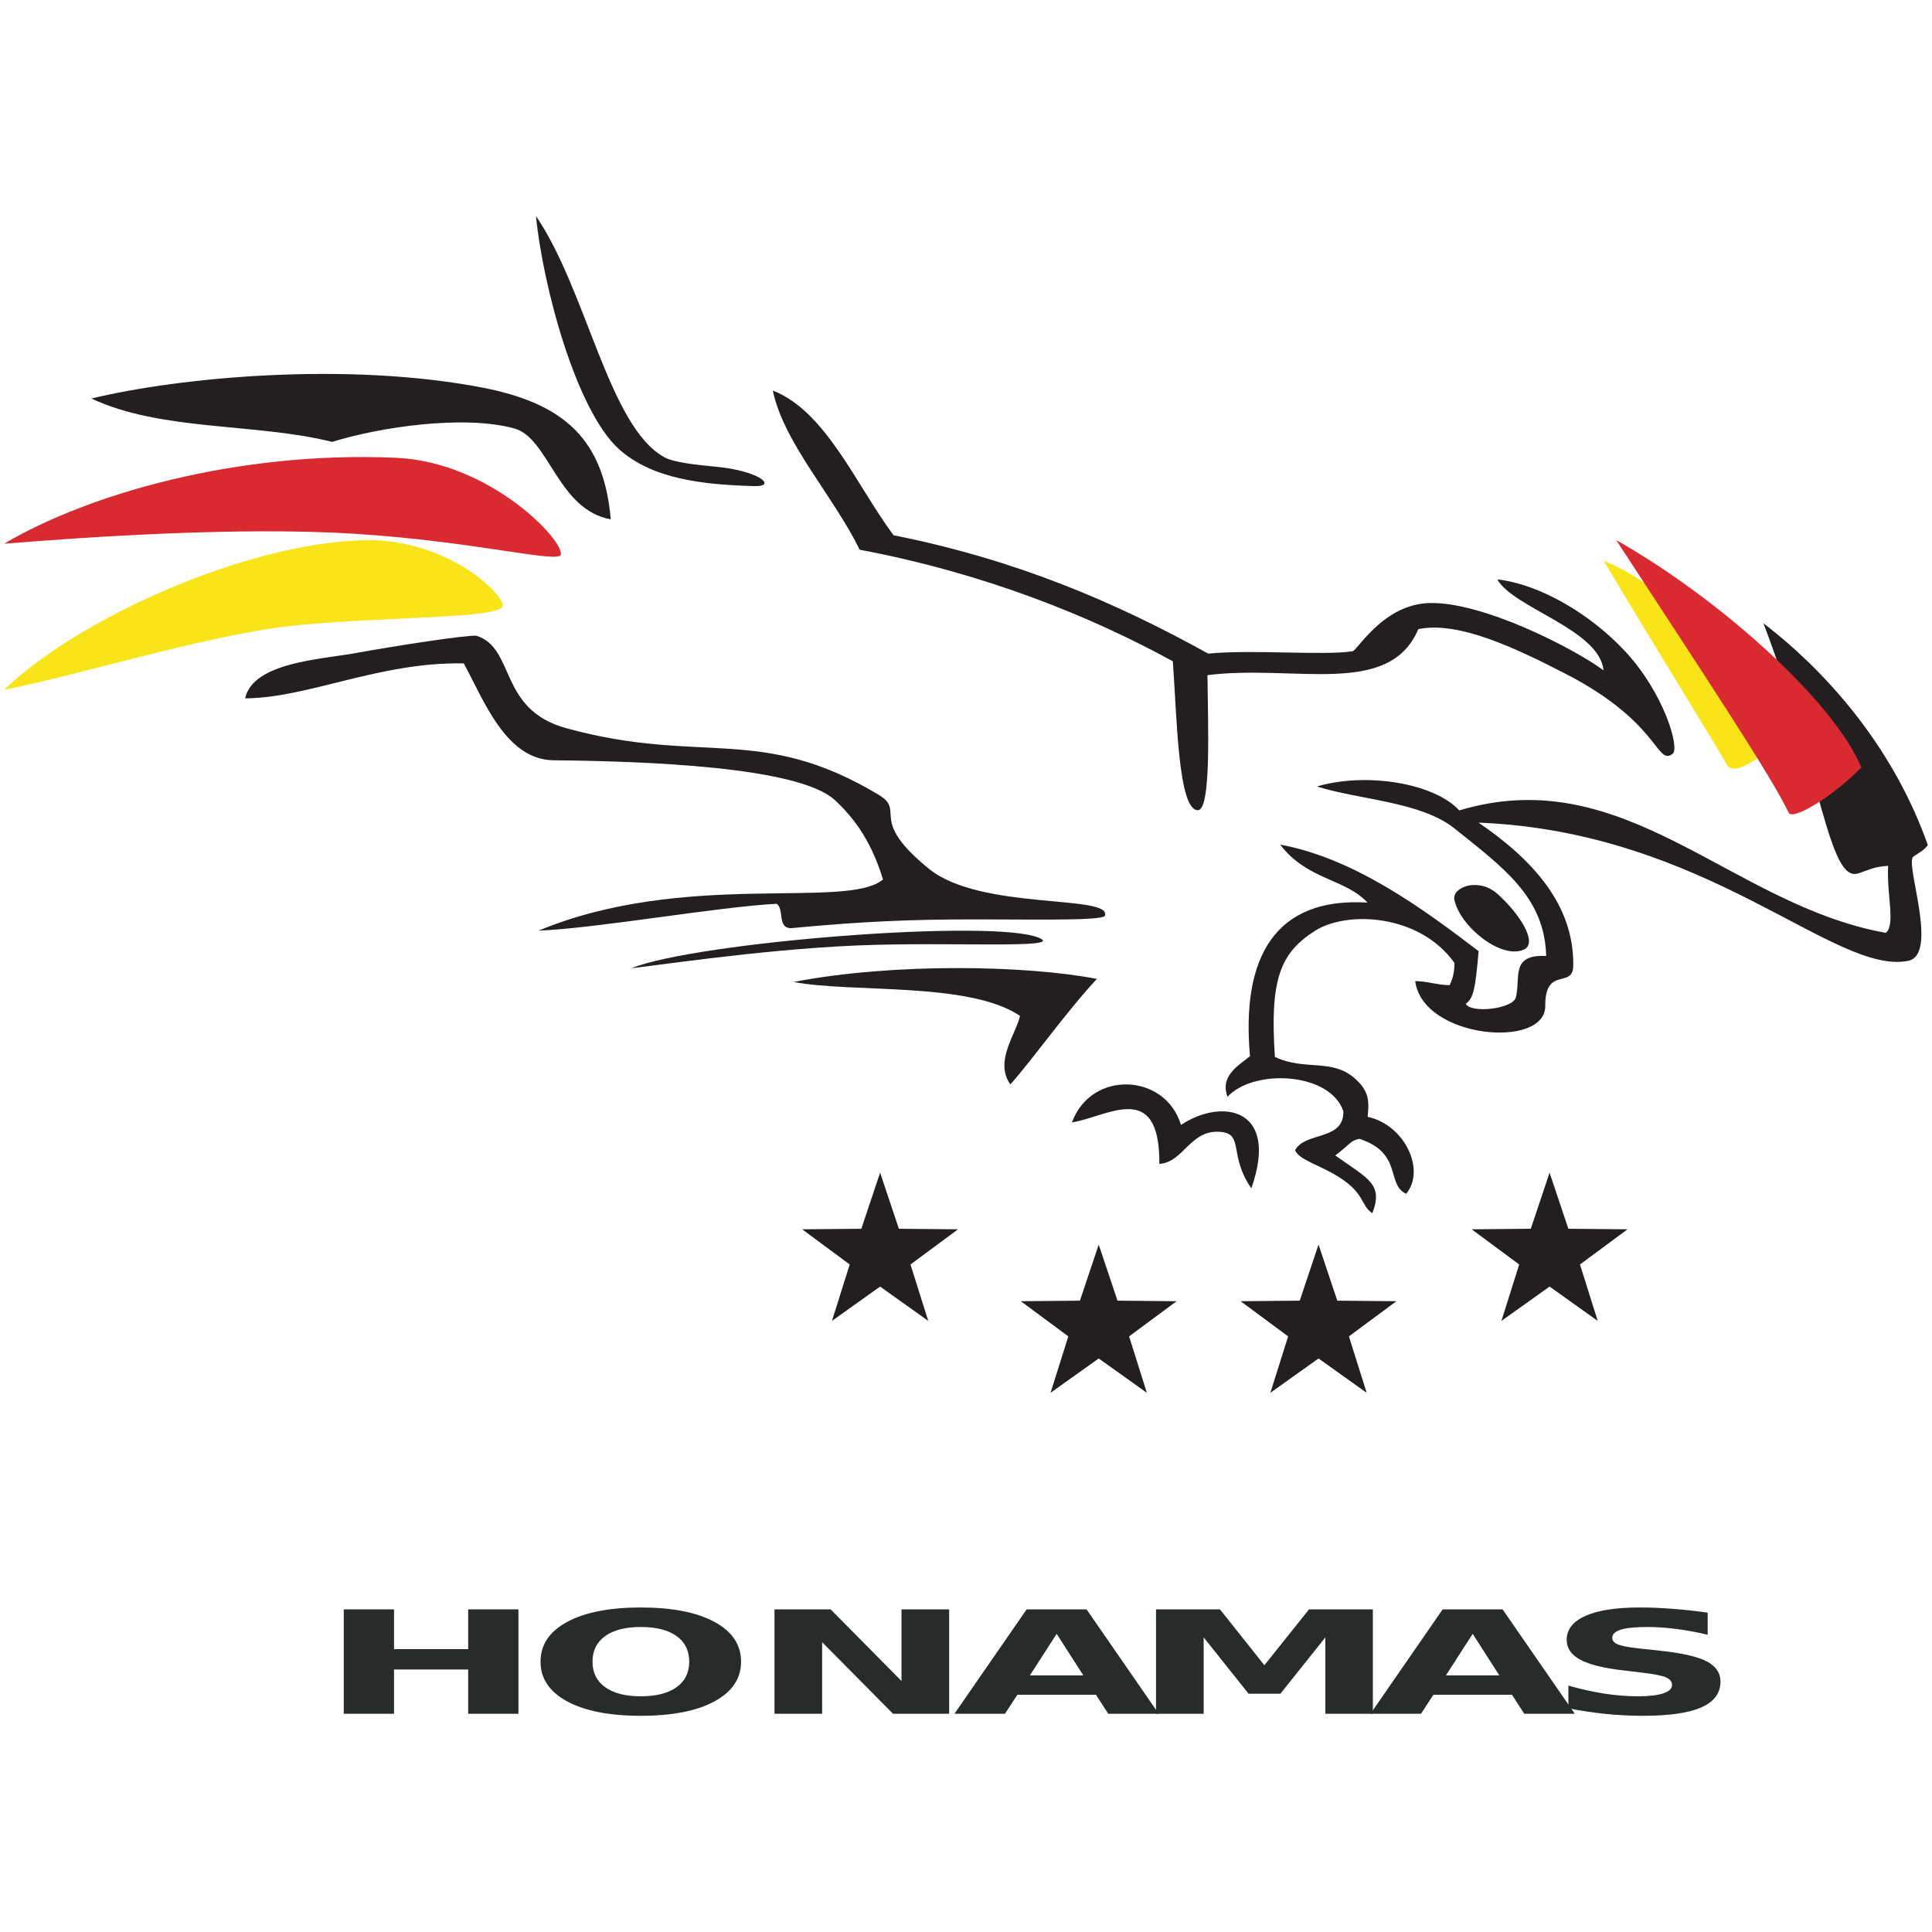 <?xml version="1.0" encoding="UTF-8" standalone="no"?>
<!DOCTYPE svg PUBLIC "-//W3C//DTD SVG 1.1//EN" "http://www.w3.org/Graphics/SVG/1.1/DTD/svg11.dtd">
<svg width="465px" height="465px" viewBox="0 0 465 465" version="1.1" xmlns="http://www.w3.org/2000/svg" xmlns:xlink="http://www.w3.org/1999/xlink">
    <g id="Symbols" stroke="none" stroke-width="1" fill="none" fill-rule="evenodd">
        <g id="Artboard">
            <rect id="Whitespace" x="0" y="0" width="465" height="465"></rect>
            <g id="Stars" transform="translate(292.393, 308.736) scale(-1, 1) rotate(-180) translate(-292.393, -308.736) translate(193.077, 282.251)" fill="#231F20" fill-rule="nonzero">
                <polyline id="star1" points="18.751 52.971 23.272 39.476 37.501 39.348 26.061 30.88 30.34 17.304 18.751 25.564 7.16 17.304 11.436 30.88 -5.68434189e-14 39.348 14.228 39.476 18.751 52.971"></polyline>
                <polyline id="star2" points="71.364 35.668 75.883 22.172 90.112 22.043 78.676 13.576 82.951 0 71.364 8.26 59.775 0 64.049 13.576 52.613 22.043 66.843 22.172 71.364 35.668"></polyline>
                <polyline id="star3" points="124.272 35.668 128.788 22.172 143.019 22.043 131.584 13.576 135.856 0 124.272 8.26 112.679 0 116.959 13.576 105.517 22.043 119.748 22.172 124.272 35.668"></polyline>
                <polyline id="star4" points="179.881 52.971 184.401 39.479 198.632 39.348 187.196 30.88 191.468 17.304 179.881 25.566 168.291 17.304 172.569 30.88 161.129 39.348 175.36 39.479 179.881 52.971"></polyline>
            </g>
            <g id="Eagle" transform="translate(232.5, 172) scale(1, -1) translate(-232.5, -172) translate(1, 52)" fill-rule="nonzero">
                <path d="M119.937,146.007 C118.226,142.942 89.461,143.668 68.397,141.281 C48.278,139 15.615,128.888 0,126 C17.917,143.205 57.687,161.017 85.951,161.974 C107.256,162.696 121.055,148.019 119.937,146.007" id="yellow" fill="#F9E419"></path>
                <path d="M133.962,158.478 C133.332,156.376 112.74,161.779 84.132,163.544 C56.627,165.242 20.455,162.806 0,161.135 C19.955,172.954 55.848,183.509 94.297,181.822 C117.063,180.821 134.936,161.734 133.962,158.478" id="red" fill="#D92A32"></path>
                <path d="M146,167 C133.182,169.319 131.125,186.602 122.763,188.889 C110.663,192.202 90.434,189.229 78.935,185.641 C60.709,190.235 37.821,188.162 21,196.084 C42.501,201.273 82.598,204.966 115.029,198.725 C135.046,194.871 144.354,186.046 146,167" id="black" fill="#231F20"></path>
                <path d="M128,240 C140.268,221.991 145.528,189.223 158.949,181.925 C161.216,180.691 166.846,180.074 171.148,179.683 C181.761,178.72 186.164,174.851 180.547,175.004 C168.432,175.336 156.038,176.625 147.968,183.909 C137.701,193.179 129.669,223.025 128,240" id="leftwing" fill="#231F20"></path>
                <path d="M185,198 C197.734,193.056 204.992,175.405 214.059,163.173 C243.453,157.308 267.107,147.24 289.803,134.687 C300.531,135.728 317.602,134.172 324.506,135.252 C325.76,135.45 331.892,146.62 343.152,146.863 C355.933,147.136 377.604,136.053 384.943,130.666 C383.956,140.52 363.252,145.651 359.377,152.547 C369.534,151.406 381.74,144.269 390.131,135.253 C399.546,125.144 403.329,111.916 401.59,110.586 C397.639,107.565 398.608,118.084 375.843,129.813 C363.551,136.147 349.978,142.56 340.366,140.575 C333.344,124.006 310.552,132.148 289.614,129.504 C289.715,117.795 290.599,97 287.29,97 C282.488,97 282.237,120.239 281.278,132.833 C261.718,143.583 236.116,154 205.922,159.691 C199.399,172.923 187.684,185.318 185,198" id="back" fill="#231F20"></path>
                <path d="M423.422,142 C440.312,128.991 455.183,110.713 463,88.596 C461.907,87.132 460.61,86.659 459.489,85.795 C457.43,84.213 465.731,62.227 458.272,60.743 C440.489,57.209 410.05,91.819 354.864,94.007 C367.933,85.065 377.917,74.17 377.653,59.466 C377.552,54.012 370.838,59.518 370.917,49.864 C371.001,39.446 341.429,42 339.614,55.867 C342.314,55.867 345.184,54.889 347.901,54.889 C348.691,56.507 349.061,58.058 349.061,60.248 C340.595,72.116 323.093,72.84 315.471,67.952 C307.178,62.637 304.576,56.415 305.847,37.621 C313.144,34.159 319.643,37.407 325.233,32.306 C328.532,29.301 328.54,27.036 328.177,23.204 C337.254,21.196 342.157,10.246 337.428,4.668 C332.534,7.005 336.709,14.444 326.18,17.91 C323.944,17.445 324.084,16.681 320.371,13.896 C328.357,8.241 331.99,7.005 329.294,0 C326.272,1.945 327.813,5.138 319.659,9.643 C315.529,11.924 311.602,13.03 310.705,15.181 C313.206,19.692 322.469,17.386 322.323,24.525 C319.204,33.94 300.815,34.875 294.44,28.028 C292.598,33.056 296.953,35.43 299.856,37.801 C297.68,61.799 306.027,76.126 328.133,74.759 C322.717,80.598 313.654,80.138 307.119,88.715 C324.909,85.431 341.203,73.489 354.87,63.08 C354.116,53.9 353.592,51.671 351.779,50.393 C353.068,48.059 362.851,49.119 363.816,51.848 C365.08,56.594 362.396,62.346 371.137,61.912 C370.779,76.066 360.848,83.173 349.061,92.611 C341.007,99.058 326.483,99.424 315.953,102.709 C328.009,106.24 344.282,103.444 350.222,96.948 C390.263,108.971 415.496,74.17 452.905,67.474 C455.254,69.493 453.073,76.671 453.436,83.606 C449.908,83.422 448.785,82.577 446.207,81.777 C439.156,79.59 437.342,105.382 423.422,142" id="rightwing" fill="#231F20"></path>
                <path d="M113.693,138.982 C123.126,135.961 118.872,121.23 135.309,116.726 C167.9,107.793 181.972,117.811 210.479,100.708 C217.15,96.702 207.689,94.962 222.609,82.868 C235.023,72.803 266.52,76.759 264.943,71.627 C264.506,70.207 244.552,70.824 227.948,70.696 C212.4,70.574 200.682,69.661 189.4,68.607 C185.974,68.607 187.844,73.297 185.907,74.472 C171.862,73.752 142.763,68.588 128.598,68 C163.779,82.624 202.836,72.971 211.525,80.336 C208.411,90.483 203.913,95.686 200.009,99.364 C191.3,107.561 153.863,108.786 132.238,109.015 C120.717,109.137 115.452,123.509 110.62,132.336 C90.266,132.717 73.14,123.981 58,123.919 C59.896,132.595 76.288,133.293 84.69,134.833 C93.756,136.489 111.494,139.247 113.693,138.982" id="path34" fill="#231F20"></path>
                <path d="M365.718,63.423 C360.262,61.077 350.445,68.963 349.034,75.446 C348.476,78.568 354.894,80.861 359.374,76.883 C364.639,72.212 369.35,64.988 365.718,63.423" id="eye" fill="#231F20"></path>
                <path d="M283.242,21.239 C292.915,27.718 307.065,25.56 300.175,6 C294.73,13.797 298.359,18.96 292.993,19.554 C285.463,20.39 283.968,12.238 278.04,11.878 C278.163,32.399 265.462,23.158 257,21.859 C261.645,34.558 279.5,33.722 283.242,21.239" id="path26" fill="#231F20"></path>
                <path d="M263,56.394 C255.483,48.297 247.844,37.381 242.171,31 C238.27,36.565 243.481,42.981 244.5,47.498 C232.199,55.779 204.145,52.961 190,55.657 C214.232,60.316 246.12,59.667 263,56.394" id="path28" fill="#231F20"></path>
                <path d="M249.094,66.27 C255.391,63.545 227.594,65.392 205.132,64.436 C181.03,63.413 153.542,59.081 151,59 C166.95,65.288 238.243,70.965 249.094,66.27" id="path30" fill="#231F20"></path>
                <path d="M414.605,107.963 C410.928,114.525 399.341,132.857 385,157 C400.996,150.773 423.841,127.785 429,115.584 C423.975,110.434 416.444,104.68 414.605,107.963" id="yellow" fill="#F9E419"></path>
                <path d="M429.519,96.372 C425.151,105.491 409.306,129.36 388,162 C412.219,148.323 440.078,123.705 447,107.292 C440.263,100.36 430.447,94.435 429.519,96.372" id="red" fill="#D92A32"></path>
            </g>
            <g id="Honamas" transform="translate(82.737, 386.894)" fill="#272C2A" fill-rule="nonzero">
                <polygon id="H" points="1.18423786e-14 0.454 12.097 0.454 12.097 10.031 29.944 10.031 29.944 0.454 42.042 0.454 42.042 25.582 29.944 25.582 29.944 14.929 12.097 14.929 12.097 25.582 1.18423786e-14 25.582"></polygon>
                <path d="M71.494,4.696 C67.807,4.696 64.948,5.425 62.916,6.884 C60.884,8.342 59.868,10.396 59.868,13.044 C59.868,15.68 60.884,17.728 62.916,19.187 C64.948,20.645 67.807,21.375 71.494,21.375 C75.202,21.375 78.071,20.645 80.103,19.187 C82.135,17.728 83.151,15.68 83.151,13.044 C83.151,10.396 82.135,8.342 80.103,6.884 C78.071,5.425 75.202,4.696 71.494,4.696 L71.494,4.696 Z M71.494,0 C79.035,0 84.942,1.156 89.215,3.467 C93.489,5.778 95.625,8.971 95.625,13.044 C95.625,17.105 93.489,20.292 89.215,22.603 C84.942,24.915 79.035,26.07 71.494,26.07 C63.974,26.07 58.067,24.915 53.772,22.603 C49.499,20.292 47.362,17.105 47.362,13.044 C47.362,8.971 49.499,5.778 53.772,3.467 C58.067,1.156 63.974,0 71.494,0 L71.494,0 Z" id="O"></path>
                <polygon id="N" points="103.669 0.454 117.18 0.454 134.241 17.689 134.241 0.454 145.71 0.454 145.71 25.582 132.199 25.582 115.137 8.348 115.137 25.582 103.669 25.582"></polygon>
                <path d="M181.043,21.004 L162.127,21.004 L159.142,25.582 L146.982,25.582 L164.358,0.454 L178.78,0.454 L196.156,25.582 L183.996,25.582 L181.043,21.004 Z M165.144,16.342 L177.995,16.342 L171.585,6.345 L165.144,16.342 Z" id="A"></path>
                <polygon id="M" points="195.497 0.454 210.893 0.454 221.577 13.902 232.323 0.454 247.688 0.454 247.688 25.582 236.25 25.582 236.25 7.203 225.441 20.752 217.775 20.752 206.966 7.203 206.966 25.582 195.497 25.582"></polygon>
                <path d="M281.172,21.004 L262.257,21.004 L259.272,25.582 L247.112,25.582 L264.488,0.454 L278.91,0.454 L296.286,25.582 L284.126,25.582 L281.172,21.004 Z M265.273,16.342 L278.124,16.342 L271.714,6.345 L265.273,16.342 Z" id="A"></path>
                <path d="M328.273,1.245 L328.273,6.564 C325.696,5.947 323.183,5.481 320.732,5.167 C318.281,4.853 315.966,4.696 313.788,4.696 C310.897,4.696 308.76,4.909 307.378,5.335 C305.995,5.762 305.304,6.424 305.304,7.321 C305.304,7.994 305.765,8.522 306.687,8.903 C307.629,9.274 309.326,9.593 311.777,9.863 L316.93,10.418 C322.146,10.979 325.854,11.832 328.053,12.976 C330.252,14.121 331.352,15.748 331.352,17.857 C331.352,20.629 329.813,22.693 326.733,24.051 C323.675,25.397 318.993,26.07 312.688,26.07 C309.714,26.07 306.728,25.919 303.733,25.616 C300.738,25.313 297.742,24.864 294.747,24.27 L294.747,18.8 C297.742,19.652 300.633,20.298 303.419,20.735 C306.226,21.162 308.928,21.375 311.525,21.375 C314.165,21.375 316.186,21.139 317.59,20.668 C318.993,20.197 319.695,19.523 319.695,18.648 C319.695,17.863 319.213,17.257 318.25,16.83 C317.307,16.404 315.411,16.023 312.562,15.686 L307.881,15.131 C303.188,14.592 299.753,13.734 297.574,12.556 C295.417,11.377 294.338,9.79 294.338,7.793 C294.338,5.29 295.846,3.366 298.863,2.02 C301.879,0.673 306.215,0 311.871,0 C314.448,0 317.097,0.107 319.821,0.32 C322.544,0.522 325.361,0.83 328.273,1.245 L328.273,1.245 Z" id="S"></path>
            </g>
        </g>
    </g>
</svg>
